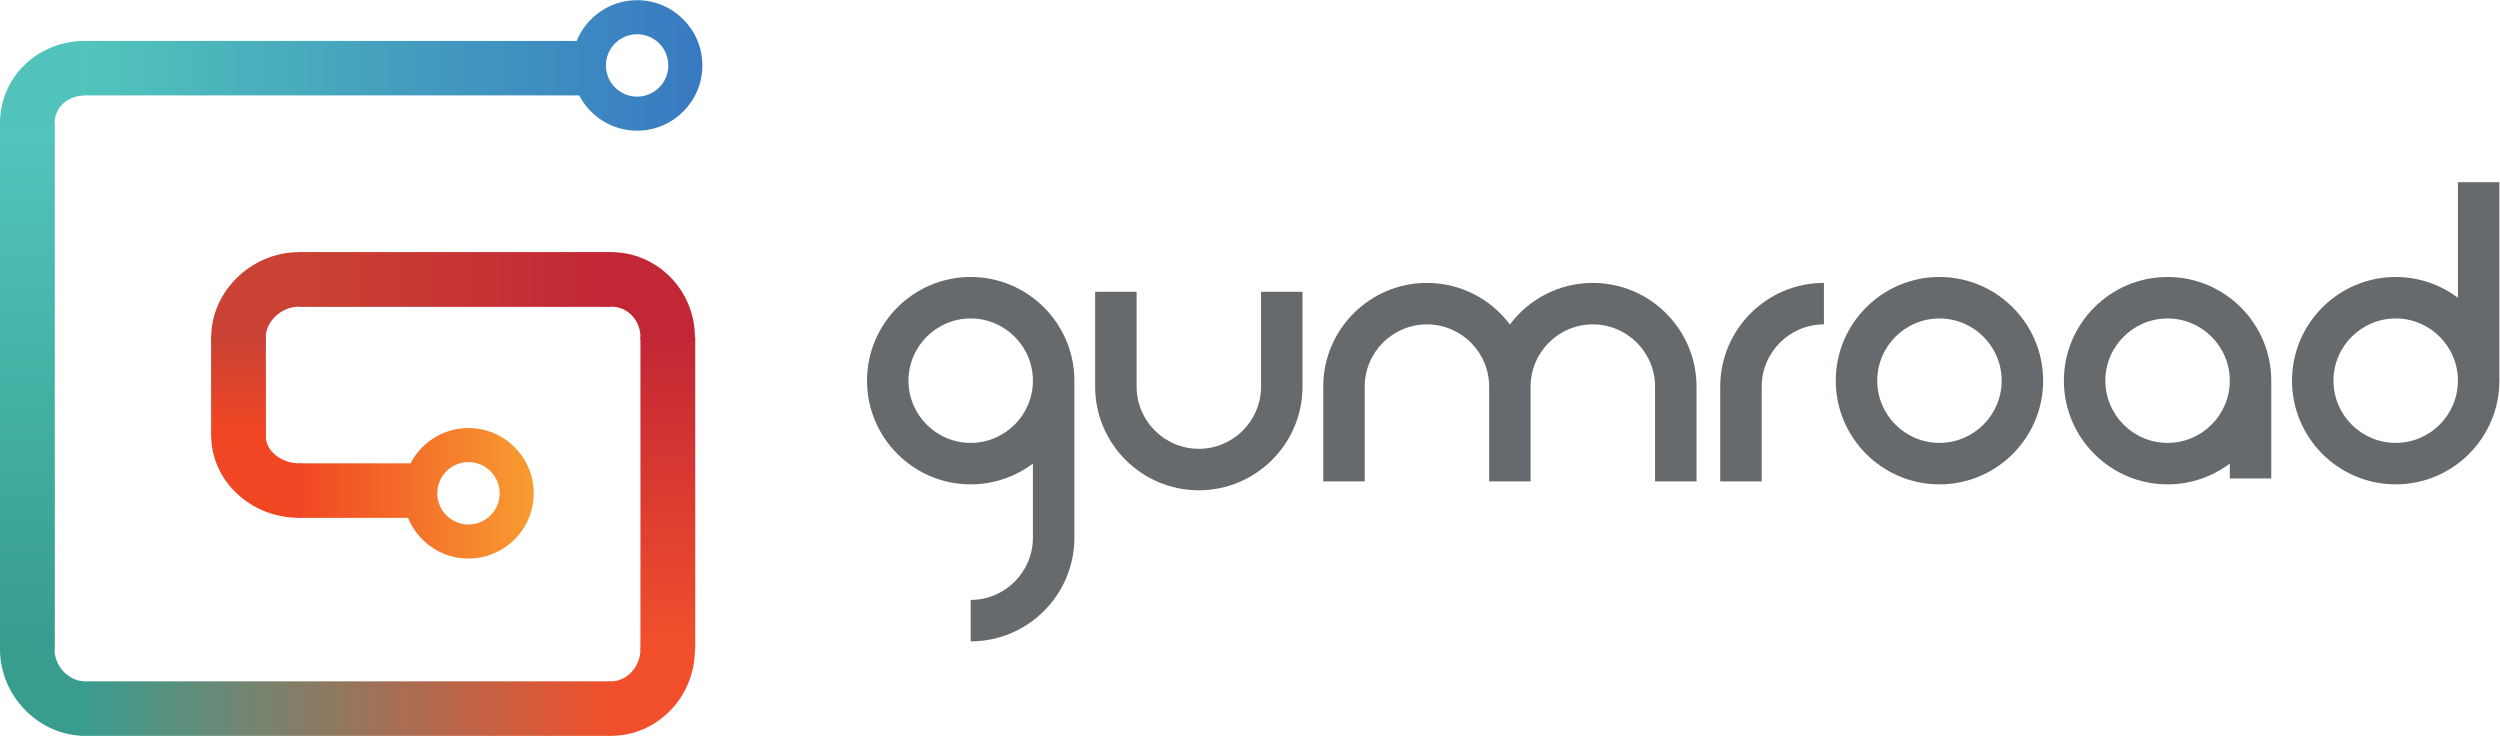 <?xml version="1.0" encoding="UTF-8" standalone="no"?>
<svg
   xmlns="http://www.w3.org/2000/svg"
   version="1.1"
   id="svg2"
   xml:space="preserve"
   width="1027.68"
   height="302.493"
   viewBox="0 0 1027.68 302.493"
   ><defs
     id="defs6"><clipPath
       clipPathUnits="userSpaceOnUse"
       id="clipPath20"><path
         d="m 1444.63,844.262 c 53.09,0 96.22,-43.082 96.22,-96.211 0,-53.11 -43.13,-96.211 -96.22,-96.211 -53.15,0 -96.2,43.101 -96.2,96.211 0,53.129 43.05,96.211 96.2,96.211 z m 520.09,1319.388 c 53.19,0 96.24,-43.07 96.24,-96.19 0,-53.15 -43.05,-96.21 -96.24,-96.21 -53.06,0 -96.19,43.06 -96.19,96.21 0,53.12 43.13,96.19 96.19,96.19 z M 262.676,1975.02 H 1786.15 c 33.55,-64.57 100.93,-108.83 178.57,-108.83 111,0 201.28,90.28 201.28,201.27 0,110.96 -90.28,201.24 -201.28,201.24 -84.2,0 -156.39,-52.04 -186.34,-125.6 H 262.676 C 115.371,2143.1 0,2031.38 0,1888.79 V 267.039 C 0,122.301 120.301,0 262.676,0 H 1884.37 c 142.67,0 258.74,119.801 258.74,267.039 v 962.031 c 0,144.86 -116.07,262.69 -258.74,262.69 H 922.344 c -146.895,0 -271.008,-120.29 -271.008,-262.69 V 926.719 c 0,-140.278 121.574,-254.379 271.008,-254.379 h 335.926 c 30,-73.539 102.19,-125.551 186.36,-125.551 111,0 201.28,90.289 201.28,201.262 0,110.988 -90.28,201.269 -201.28,201.269 -77.67,0 -145.07,-44.3 -178.61,-108.898 H 922.344 c -49.492,0 -102.922,33 -102.922,86.297 v 302.351 c 0,49.53 49.062,94.61 102.922,94.61 h 962.026 c 50.82,0 90.66,-41.55 90.66,-94.61 V 267.039 c 0,-53.641 -41.52,-98.957 -90.66,-98.957 H 262.676 c -50.391,0 -94.59,46.25 -94.59,98.957 V 1888.79 c 0,49.16 40.664,86.23 94.59,86.23 z"
         id="path18" /></clipPath><clipPath
       clipPathUnits="userSpaceOnUse"
       id="clipPath40"><path
         d="M 0,267 H 169 V 1887 H 0 Z"
         id="path38" /></clipPath><linearGradient
       x1="0"
       y1="0"
       x2="1"
       y2="0"
       gradientUnits="userSpaceOnUse"
       gradientTransform="matrix(0,1549.99,1549.99,0,91.982,289.32)"
       spreadMethod="pad"
       id="linearGradient46"><stop
         style="stop-opacity:1;stop-color:#389d8f"
         offset="0"
         id="stop42" /><stop
         style="stop-opacity:1;stop-color:#51c4bb"
         offset="1"
         id="stop44" /></linearGradient><clipPath
       clipPathUnits="userSpaceOnUse"
       id="clipPath56"><path
         d="m 1444.63,844.262 c 53.09,0 96.22,-43.082 96.22,-96.211 0,-53.11 -43.13,-96.211 -96.22,-96.211 -53.15,0 -96.2,43.101 -96.2,96.211 0,53.129 43.05,96.211 96.2,96.211 z m 520.09,1319.388 c 53.19,0 96.24,-43.07 96.24,-96.19 0,-53.15 -43.05,-96.21 -96.24,-96.21 -53.06,0 -96.19,43.06 -96.19,96.21 0,53.12 43.13,96.19 96.19,96.19 z M 262.676,1975.02 H 1786.15 c 33.55,-64.57 100.93,-108.83 178.57,-108.83 111,0 201.28,90.28 201.28,201.27 0,110.96 -90.28,201.24 -201.28,201.24 -84.2,0 -156.39,-52.04 -186.34,-125.6 H 262.676 C 115.371,2143.1 0,2031.38 0,1888.79 V 267.039 C 0,122.301 120.301,0 262.676,0 H 1884.37 c 142.67,0 258.74,119.801 258.74,267.039 v 962.031 c 0,144.86 -116.07,262.69 -258.74,262.69 H 922.344 c -146.895,0 -271.008,-120.29 -271.008,-262.69 V 926.719 c 0,-140.278 121.574,-254.379 271.008,-254.379 h 335.926 c 30,-73.539 102.19,-125.551 186.36,-125.551 111,0 201.28,90.289 201.28,201.262 0,110.988 -90.28,201.269 -201.28,201.269 -77.67,0 -145.07,-44.3 -178.61,-108.898 H 922.344 c -49.492,0 -102.922,33 -102.922,86.297 v 302.351 c 0,49.53 49.062,94.61 102.922,94.61 h 962.026 c 50.82,0 90.66,-41.55 90.66,-94.61 V 267.039 c 0,-53.641 -41.52,-98.957 -90.66,-98.957 H 262.676 c -50.391,0 -94.59,46.25 -94.59,98.957 V 1888.79 c 0,49.16 40.664,86.23 94.59,86.23 z"
         id="path54" /></clipPath><clipPath
       clipPathUnits="userSpaceOnUse"
       id="clipPath62"><path
         d="M 1884.37,-69.141 H 249.559 V 267.039 H 1884.37 Z"
         id="path60" /></clipPath><linearGradient
       x1="0"
       y1="0"
       x2="1"
       y2="0"
       gradientUnits="userSpaceOnUse"
       gradientTransform="matrix(1634.81,0,0,-1634.81,249.56,98.95)"
       spreadMethod="pad"
       id="linearGradient68"><stop
         style="stop-opacity:1;stop-color:#389d8f"
         offset="0"
         id="stop64" /><stop
         style="stop-opacity:1;stop-color:#f14f2c"
         offset="1"
         id="stop66" /></linearGradient><clipPath
       clipPathUnits="userSpaceOnUse"
       id="clipPath78"><path
         d="m 1975,267 h 169 v 963 h -169 z"
         id="path76" /></clipPath><linearGradient
       x1="0"
       y1="0"
       x2="1"
       y2="0"
       gradientUnits="userSpaceOnUse"
       gradientTransform="matrix(0,-948.702,-948.702,0,2041.96,1225.24)"
       spreadMethod="pad"
       id="linearGradient84"><stop
         style="stop-opacity:1;stop-color:#c22735"
         offset="0"
         id="stop80" /><stop
         style="stop-opacity:1;stop-color:#f14f2c"
         offset="1"
         id="stop82" /></linearGradient><clipPath
       clipPathUnits="userSpaceOnUse"
       id="clipPath94"><path
         d="m 922,1323 h 963 v 169 H 922 Z"
         id="path92" /></clipPath><linearGradient
       x1="0"
       y1="0"
       x2="1"
       y2="0"
       gradientUnits="userSpaceOnUse"
       gradientTransform="matrix(-930.136,0,0,930.136,1870.19,1397.16)"
       spreadMethod="pad"
       id="linearGradient100"><stop
         style="stop-opacity:1;stop-color:#c22735"
         offset="0"
         id="stop96" /><stop
         style="stop-opacity:1;stop-color:#ca4233"
         offset="1"
         id="stop98" /></linearGradient><clipPath
       clipPathUnits="userSpaceOnUse"
       id="clipPath110"><path
         d="m 651,926 h 169 v 304 H 651 Z"
         id="path108" /></clipPath><linearGradient
       x1="0"
       y1="0"
       x2="1"
       y2="0"
       gradientUnits="userSpaceOnUse"
       gradientTransform="matrix(0,-285.245,-285.245,0,764.76,1222.19)"
       spreadMethod="pad"
       id="linearGradient116"><stop
         style="stop-opacity:1;stop-color:#ca4233"
         offset="0"
         id="stop112" /><stop
         style="stop-opacity:1;stop-color:#f14624"
         offset="1"
         id="stop114" /></linearGradient><clipPath
       clipPathUnits="userSpaceOnUse"
       id="clipPath126"><path
         d="m 1444.63,844.262 c 53.09,0 96.22,-43.082 96.22,-96.211 0,-53.11 -43.13,-96.211 -96.22,-96.211 -53.15,0 -96.2,43.101 -96.2,96.211 0,53.129 43.05,96.211 96.2,96.211 z m 520.09,1319.388 c 53.19,0 96.24,-43.07 96.24,-96.19 0,-53.15 -43.05,-96.21 -96.24,-96.21 -53.06,0 -96.19,43.06 -96.19,96.21 0,53.12 43.13,96.19 96.19,96.19 z M 262.676,1975.02 H 1786.15 c 33.55,-64.57 100.93,-108.83 178.57,-108.83 111,0 201.28,90.28 201.28,201.27 0,110.96 -90.28,201.24 -201.28,201.24 -84.2,0 -156.39,-52.04 -186.34,-125.6 H 262.676 C 115.371,2143.1 0,2031.38 0,1888.79 V 267.039 C 0,122.301 120.301,0 262.676,0 H 1884.37 c 142.67,0 258.74,119.801 258.74,267.039 v 962.031 c 0,144.86 -116.07,262.69 -258.74,262.69 H 922.344 c -146.895,0 -271.008,-120.29 -271.008,-262.69 V 926.719 c 0,-140.278 121.574,-254.379 271.008,-254.379 h 335.926 c 30,-73.539 102.19,-125.551 186.36,-125.551 111,0 201.28,90.289 201.28,201.262 0,110.988 -90.28,201.269 -201.28,201.269 -77.67,0 -145.07,-44.3 -178.61,-108.898 H 922.344 c -49.492,0 -102.922,33 -102.922,86.297 v 302.351 c 0,49.53 49.062,94.61 102.922,94.61 h 962.026 c 50.82,0 90.66,-41.55 90.66,-94.61 V 267.039 c 0,-53.641 -41.52,-98.957 -90.66,-98.957 H 262.676 c -50.391,0 -94.59,46.25 -94.59,98.957 V 1888.79 c 0,49.16 40.664,86.23 94.59,86.23 z"
         id="path124" /></clipPath><clipPath
       clipPathUnits="userSpaceOnUse"
       id="clipPath132"><path
         d="m 1724.37,2291.82 v -69.49 H 249.559 V 1886.15 H 1724.37 v -69.49 h 475.17 v 475.16 z"
         id="path130" /></clipPath><linearGradient
       x1="0"
       y1="0"
       x2="1"
       y2="0"
       gradientUnits="userSpaceOnUse"
       gradientTransform="matrix(-1917.26,0,0,1917.26,2199.54,2054.24)"
       spreadMethod="pad"
       id="linearGradient138"><stop
         style="stop-opacity:1;stop-color:#3778c2"
         offset="0"
         id="stop134" /><stop
         style="stop-opacity:1;stop-color:#51c4bb"
         offset="1"
         id="stop136" /></linearGradient><clipPath
       clipPathUnits="userSpaceOnUse"
       id="clipPath148"><path
         d="m 1444.63,844.262 c 53.09,0 96.22,-43.082 96.22,-96.211 0,-53.11 -43.13,-96.211 -96.22,-96.211 -53.15,0 -96.2,43.101 -96.2,96.211 0,53.129 43.05,96.211 96.2,96.211 z m 520.09,1319.388 c 53.19,0 96.24,-43.07 96.24,-96.19 0,-53.15 -43.05,-96.21 -96.24,-96.21 -53.06,0 -96.19,43.06 -96.19,96.21 0,53.12 43.13,96.19 96.19,96.19 z M 262.676,1975.02 H 1786.15 c 33.55,-64.57 100.93,-108.83 178.57,-108.83 111,0 201.28,90.28 201.28,201.27 0,110.96 -90.28,201.24 -201.28,201.24 -84.2,0 -156.39,-52.04 -186.34,-125.6 H 262.676 C 115.371,2143.1 0,2031.38 0,1888.79 V 267.039 C 0,122.301 120.301,0 262.676,0 H 1884.37 c 142.67,0 258.74,119.801 258.74,267.039 v 962.031 c 0,144.86 -116.07,262.69 -258.74,262.69 H 922.344 c -146.895,0 -271.008,-120.29 -271.008,-262.69 V 926.719 c 0,-140.278 121.574,-254.379 271.008,-254.379 h 335.926 c 30,-73.539 102.19,-125.551 186.36,-125.551 111,0 201.28,90.289 201.28,201.262 0,110.988 -90.28,201.269 -201.28,201.269 -77.67,0 -145.07,-44.3 -178.61,-108.898 H 922.344 c -49.492,0 -102.922,33 -102.922,86.297 v 302.351 c 0,49.53 49.062,94.61 102.922,94.61 h 962.026 c 50.82,0 90.66,-41.55 90.66,-94.61 V 267.039 c 0,-53.641 -41.52,-98.957 -90.66,-98.957 H 262.676 c -50.391,0 -94.59,46.25 -94.59,98.957 V 1888.79 c 0,49.16 40.664,86.23 94.59,86.23 z"
         id="path146" /></clipPath><clipPath
       clipPathUnits="userSpaceOnUse"
       id="clipPath154"><path
         d="M 1210.82,984.43 V 926.719 H 922.344 v -336.16 h 288.476 v -78.887 h 472.73 V 984.43 Z"
         id="path152" /></clipPath><linearGradient
       x1="0"
       y1="0"
       x2="1"
       y2="0"
       gradientUnits="userSpaceOnUse"
       gradientTransform="matrix(761.211,0,0,-761.211,922.343,748.06)"
       spreadMethod="pad"
       id="linearGradient160"><stop
         style="stop-opacity:1;stop-color:#f14624"
         offset="0"
         id="stop156" /><stop
         style="stop-opacity:1;stop-color:#f8a131"
         offset="1"
         id="stop158" /></linearGradient></defs><g
     id="g10"
     transform="matrix(1.333,0,0,-1.333,0,302.493)"><g
       id="g12"
       transform="scale(0.1)"><g
         id="g14"><g
           id="g16"
           clip-path="url(#clipPath20)"><path
             d="M -65.598,2222.33 H 255.867 v -342.9 H -65.598 v 342.9"
             style="fill:#51c3bb;fill-opacity:1;fill-rule:nonzero;stroke:none"
             id="path22" /><path
             d="M -65.598,273.762 H 255.867 V -69.141 H -65.598 V 273.762"
             style="fill:#389d8f;fill-opacity:1;fill-rule:nonzero;stroke:none"
             id="path24" /><path
             d="m 1878.08,273.762 h 321.46 V -69.141 H 1878.08 V 273.762"
             style="fill:#f14f2c;fill-opacity:1;fill-rule:nonzero;stroke:none"
             id="path26" /><path
             d="m 1878.08,1565.25 h 321.46 v -342.9 h -321.46 v 342.9"
             style="fill:#c22735;fill-opacity:1;fill-rule:nonzero;stroke:none"
             id="path28" /><path
             d="m 607.176,1565.25 h 321.476 v -342.9 H 607.176 v 342.9"
             style="fill:#ca4233;fill-opacity:1;fill-rule:nonzero;stroke:none"
             id="path30" /><path
             d="M 607.176,933.449 H 928.652 V 590.559 H 607.176 v 342.89"
             style="fill:#f14624;fill-opacity:1;fill-rule:nonzero;stroke:none"
             id="path32" /></g></g><g
         id="g34"><g
           id="g36"
           clip-path="url(#clipPath40)"><path
             d="M 0,267 H 169 V 1887 H 0 Z"
             style="fill:url(#linearGradient46);fill-opacity:1;fill-rule:nonzero;stroke:none"
             id="path48" /></g></g><g
         id="g50"><g
           id="g52"
           clip-path="url(#clipPath56)"><g
             id="g58"
             clip-path="url(#clipPath62)"><path
               d="m 249,0 v 170 h 3 v -1 H 1885 V 0"
               style="fill:url(#linearGradient68);fill-opacity:1;fill-rule:nonzero;stroke:none"
               id="path70" /></g></g></g><g
         id="g72"><g
           id="g74"
           clip-path="url(#clipPath78)"><path
             d="m 1975,267 h 169 v 963 h -169 z"
             style="fill:url(#linearGradient84);fill-opacity:1;fill-rule:nonzero;stroke:none"
             id="path86" /></g></g><g
         id="g88"><g
           id="g90"
           clip-path="url(#clipPath94)"><path
             d="m 922,1323 h 963 v 169 H 922 Z"
             style="fill:url(#linearGradient100);fill-opacity:1;fill-rule:nonzero;stroke:none"
             id="path102" /></g></g><g
         id="g104"><g
           id="g106"
           clip-path="url(#clipPath110)"><path
             d="m 651,926 h 169 v 304 H 651 Z"
             style="fill:url(#linearGradient116);fill-opacity:1;fill-rule:nonzero;stroke:none"
             id="path118" /></g></g><g
         id="g120"><g
           id="g122"
           clip-path="url(#clipPath126)"><g
             id="g128"
             clip-path="url(#clipPath132)"><path
               d="m 1948,1866 v 1 h -10 v 1 h -6 v 1 h -5 v 1 h -4 v 1 h -5 v 1 h -5 v 1 h -4 v 1 h -3 v 1 h -3 v 1 h -3 v 1 h -2 v 1 h -3 v 1 h -3 v 1 h -2 v 1 h -3 v 1 h -3 v 1 h -2 v 1 h -2 v 1 h -2 v 1 h -2 v 1 h -2 v 1 h -2 v 1 h -2 v 1 h -1 v 1 h -2 v 1 h -2 v 1 h -2 v 1 h -2 v 1 h -2 v 1 h -1 v 1 h -2 v 1 h -1 v 1 h -2 v 1 h -1 v 1 h -1 v 1 h -2 v 1 h -1 v 1 h -2 v 1 h -1 v 1 h -1 v 1 h -2 v 1 h -1 v 1 h -2 v 1 h -1 v 1 h -1 v 1 h -1 v 1 h -1 v 1 h -2 v 1 h -1 v 1 h -1 v 1 h -1 v 1 h -1 v 1 h -1 v 1 h -1 v 1 h -1 v 1 h -1 v 1 h -1 v 1 h -1 v 1 h -1 v 1 h -1 v 1 h -1 v 1 h -1 v 1 h -1 v 1 h -1 v 1 h -1 v 1 h -1 v 1 h -1 v 1 h -1 v 2 h -1 v 1 h -1 v 1 h -1 v 1 h -1 v 2 h -1 v 1 h -1 v 1 h -1 v 1 h -1 v 1 h -1 v 2 h -1 v 1 h -1 v 1 h -1 v 1 h -1 v 2 h -1 v 1 h -1 v 2 h -1 v 1 h -1 v 2 h -1 v 2 h -1 v 1 h -1 v 2 h -1 v 1 h -1 v 2 h -1 v 1 h -1 v 2 h -1 v 2 h -1 v 2 h -1 v 2 H 258 v -1 h -9 v 169 h 5 v 1 h 1524 v 1 h 1 v 3 h 1 v 2 h 1 v 2 h 1 v 2 h 1 v 2 h 1 v 2 h 1 v 2 h 1 v 2 h 1 v 2 h 1 v 1 h 1 v 2 h 1 v 2 h 1 v 2 h 1 v 1 h 1 v 2 h 1 v 2 h 1 v 1 h 1 v 2 h 1 v 1 h 1 v 2 h 1 v 1 h 1 v 2 h 1 v 1 h 1 v 1 h 1 v 2 h 1 v 1 h 1 v 1 h 1 v 2 h 1 v 1 h 1 v 1 h 1 v 1 h 1 v 1 h 1 v 2 h 1 v 1 h 1 v 1 h 1 v 1 h 1 v 1 h 1 v 1 h 1 v 1 h 1 v 1 h 1 v 1 h 1 v 1 h 1 v 1 h 1 v 1 h 1 v 1 h 1 v 1 h 1 v 1 h 1 v 1 h 1 v 1 h 1 v 1 h 1 v 1 h 1 v 1 h 1 v 1 h 1 v 1 h 1 v 1 h 2 v 1 h 1 v 1 h 1 v 1 h 1 v 1 h 1 v 1 h 2 v 1 h 1 v 1 h 1 v 1 h 2 v 1 h 1 v 1 h 1 v 1 h 2 v 1 h 1 v 1 h 2 v 1 h 1 v 1 h 2 v 1 h 1 v 1 h 2 v 1 h 1 v 1 h 2 v 1 h 2 v 1 h 1 v 1 h 2 v 1 h 2 v 1 h 2 v 1 h 2 v 1 h 2 v 1 h 1 v 1 h 3 v 1 h 2 v 1 h 2 v 1 h 2 v 1 h 3 v 1 h 2 v 1 h 2 v 1 h 3 v 1 h 3 v 1 h 3 v 1 h 3 v 1 h 3 v 1 h 4 v 1 h 3 v 1 h 4 v 1 h 4 v 1 h 6 v 1 h 5 v 1 h 7 v 1 h 9 v 1 h 33 v -1 h 9 v -1 h 7 v -1 h 6 v -1 h 5 v -1 h 4 v -1 h 4 v -1 h 4 v -1 h 4 v -1 h 3 v -1 h 2 v -1 h 3 v -1 h 3 v -1 h 3 v -1 h 2 v -1 h 3 v -1 h 2 v -1 h 2 v -1 h 2 v -1 h 2 v -1 h 3 v -1 h 2 v -1 h 2 v -1 h 2 v -1 h 2 v -1 h 1 v -1 h 2 v -1 h 2 v -1 h 1 v -1 h 2 v -1 h 2 v -1 h 1 v -1 h 2 v -1 h 1 v -1 h 2 v -1 h 1 v -1 h 2 v -1 h 1 v -1 h 1 v -1 h 2 v -1 h 1 v -1 h 1 v -1 h 2 v -1 h 1 v -1 h 1 v -1 h 2 v -1 h 1 v -1 h 1 v -1 h 1 v -1 h 1 v -1 h 1 v -1 h 1 v -1 h 2 v -1 h 1 v -1 h 1 v -1 h 1 v -1 h 1 v -1 h 1 v -1 h 1 v -1 h 1 v -1 h 1 v -1 h 1 v -1 h 1 v -1 h 1 v -1 h 1 v -1 h 1 v -2 h 1 v -1 h 1 v -1 h 1 v -1 h 1 v -1 h 1 v -1 h 1 v -1 h 1 v -1 h 1 v -2 h 1 v -1 h 1 v -1 h 1 v -2 h 1 v -1 h 1 v -1 h 1 v -2 h 1 v -1 h 1 v -2 h 1 v -1 h 1 v -1 h 1 v -2 h 1 v -2 h 1 v -1 h 1 v -2 h 1 v -2 h 1 v -1 h 1 v -2 h 1 v -1 h 1 v -2 h 1 v -2 h 1 v -2 h 1 v -2 h 1 v -2 h 1 v -2 h 1 v -2 h 1 v -2 h 1 v -2 h 1 v -2 h 1 v -3 h 1 v -3 h 1 v -3 h 1 v -2 h 1 v -3 h 1 v -3 h 1 v -3 h 1 v -3 h 1 v -4 h 1 v -4 h 1 v -4 h 1 v -4 h 1 v -7 h 1 v -6 h 1 v -7 h 1 v -41 h -1 v -7 h -1 v -6 h -1 v -7 h -1 v -4 h -1 v -4 h -1 v -4 h -1 v -4 h -1 v -4 h -1 v -2 h -1 v -3 h -1 v -3 h -1 v -3 h -1 v -2 h -1 v -3 h -1 v -3 h -1 v -2 h -1 v -2 h -1 v -2 h -1 v -2 h -1 v -2 h -1 v -2 h -1 v -2 h -1 v -2 h -1 v -2 h -1 v -2 h -1 v -1 h -1 v -2 h -1 v -2 h -1 v -1 h -1 v -2 h -1 v -2 h -1 v -1 h -1 v -2 h -1 v -1 h -1 v -2 h -1 v -1 h -1 v -1 h -1 v -2 h -1 v -1 h -1 v -1 h -1 v -2 h -1 v -1 h -1 v -1 h -1 v -2 h -1 v -1 h -1 v -1 h -1 v -1 h -1 v -1 h -1 v -1 h -1 v -1 h -1 v -2 h -1 v -1 h -1 v -1 h -1 v -1 h -1 v -1 h -1 v -1 h -1 v -1 h -1 v -1 h -1 v -1 h -1 v -1 h -1 v -1 h -1 v -1 h -1 v -1 h -1 v -1 h -1 v -1 h -1 v -1 h -2 v -1 h -1 v -1 h -1 v -1 h -1 v -1 h -1 v -1 h -1 v -1 h -1 v -1 h -2 v -1 h -1 v -1 h -1 v -1 h -2 v -1 h -1 v -1 h -1 v -1 h -2 v -1 h -1 v -1 h -1 v -1 h -2 v -1 h -1 v -1 h -2 v -1 h -2 v -1 h -1 v -1 h -2 v -1 h -2 v -1 h -1 v -1 h -2 v -1 h -1 v -1 h -2 v -1 h -2 v -1 h -2 v -1 h -2 v -1 h -2 v -1 h -2 v -1 h -2 v -1 h -2 v -1 h -2 v -1 h -3 v -1 h -2 v -1 h -3 v -1 h -3 v -1 h -2 v -1 h -3 v -1 h -3 v -1 h -3 v -1 h -4 v -1 h -4 v -1 h -4 v -1 h -3 v -1 h -5 v -1 h -7 v -1 h -6 v -1 h -9 v -1 z m 6,107 v -1 h 22 v 1 h 6 v 1 h 5 v 1 h 4 v 1 h 3 v 1 h 3 v 1 h 2 v 1 h 3 v 1 h 2 v 1 h 2 v 1 h 2 v 1 h 2 v 1 h 2 v 1 h 2 v 1 h 1 v 1 h 2 v 1 h 1 v 1 h 2 v 1 h 1 v 1 h 1 v 1 h 2 v 1 h 1 v 1 h 1 v 1 h 1 v 1 h 2 v 1 h 1 v 1 h 1 v 1 h 1 v 1 h 1 v 1 h 1 v 1 h 1 v 1 h 1 v 2 h 1 v 1 h 1 v 1 h 1 v 1 h 1 v 1 h 1 v 2 h 1 v 1 h 1 v 1 h 1 v 2 h 1 v 2 h 1 v 1 h 1 v 2 h 1 v 2 h 1 v 1 h 1 v 3 h 1 v 2 h 1 v 2 h 1 v 2 h 1 v 3 h 1 v 3 h 1 v 3 h 1 v 4 h 1 v 4 h 1 v 6 h 1 v 25 h -1 v 6 h -1 v 4 h -1 v 4 h -1 v 3 h -1 v 3 h -1 v 3 h -1 v 2 h -1 v 2 h -1 v 2 h -1 v 2 h -1 v 2 h -1 v 2 h -1 v 2 h -1 v 1 h -1 v 2 h -1 v 1 h -1 v 2 h -1 v 1 h -1 v 1 h -1 v 2 h -1 v 1 h -1 v 1 h -1 v 1 h -1 v 1 h -1 v 2 h -1 v 1 h -1 v 1 h -1 v 1 h -1 v 1 h -1 v 1 h -2 v 1 h -1 v 1 h -1 v 1 h -1 v 1 h -1 v 1 h -2 v 1 h -1 v 1 h -1 v 1 h -2 v 1 h -1 v 1 h -2 v 1 h -2 v 1 h -1 v 1 h -2 v 1 h -2 v 1 h -2 v 1 h -2 v 1 h -2 v 1 h -3 v 1 h -3 v 1 h -2 v 1 h -4 v 1 h -4 v 1 h -4 v 1 h -7 v 1 h -21 v -1 h -6 v -1 h -5 v -1 h -4 v -1 h -3 v -1 h -3 v -1 h -3 v -1 h -2 v -1 h -2 v -1 h -3 v -1 h -2 v -1 h -2 v -1 h -1 v -1 h -2 v -1 h -2 v -1 h -1 v -1 h -2 v -1 h -1 v -1 h -2 v -1 h -1 v -1 h -1 v -1 h -2 v -1 h -1 v -1 h -1 v -1 h -1 v -1 h -1 v -1 h -1 v -1 h -1 v -1 h -1 v -1 h -1 v -1 h -1 v -1 h -1 v -1 h -1 v -1 h -1 v -1 h -1 v -2 h -1 v -1 h -1 v -1 h -1 v -2 h -1 v -1 h -1 v -1 h -1 v -2 h -1 v -2 h -1 v -1 h -1 v -2 h -1 v -2 h -1 v -2 h -1 v -2 h -1 v -2 h -1 v -2 h -1 v -3 h -1 v -2 h -1 v -3 h -1 v -4 h -1 v -4 h -1 v -5 h -1 v -7 h -1 v -18 h 1 v -6 h 1 v -5 h 1 v -4 h 1 v -4 h 1 v -3 h 1 v -3 h 1 v -2 h 1 v -2 h 1 v -2 h 1 v -3 h 1 v -2 h 1 v -1 h 1 v -2 h 1 v -2 h 1 v -1 h 1 v -2 h 1 v -1 h 1 v -2 h 1 v -1 h 1 v -1 h 1 v -2 h 1 v -1 h 1 v -1 h 1 v -1 h 1 v -1 h 1 v -1 h 1 v -1 h 1 v -1 h 1 v -1 h 1 v -1 h 1 v -1 h 1 v -1 h 1 v -1 h 1 v -1 h 1 v -1 h 2 v -1 h 1 v -1 h 1 v -1 h 2 v -1 h 1 v -1 h 2 v -1 h 1 v -1 h 2 v -1 h 2 v -1 h 1 v -1 h 2 v -1 h 2 v -1 h 2 v -1 h 2 v -1 h 3 v -1 h 3 v -1 h 2 v -1 h 4 v -1 h 4 v -1 h 4 v -1"
               style="fill:url(#linearGradient138);fill-opacity:1;fill-rule:nonzero;stroke:none"
               id="path140" /></g></g></g><g
         id="g142"><g
           id="g144"
           clip-path="url(#clipPath148)"><g
             id="g150"
             clip-path="url(#clipPath154)"><path
               d="m 1436,546 v 1 h -13 v 1 h -8 v 1 h -6 v 1 h -5 v 1 h -5 v 1 h -4 v 1 h -4 v 1 h -3 v 1 h -4 v 1 h -3 v 1 h -3 v 1 h -2 v 1 h -3 v 1 h -3 v 1 h -2 v 1 h -3 v 1 h -2 v 1 h -2 v 1 h -2 v 1 h -3 v 1 h -2 v 1 h -1 v 1 h -2 v 1 h -2 v 1 h -2 v 1 h -2 v 1 h -2 v 1 h -1 v 1 h -2 v 1 h -1 v 1 h -2 v 1 h -2 v 1 h -1 v 1 h -2 v 1 h -1 v 1 h -2 v 1 h -1 v 1 h -1 v 1 h -2 v 1 h -1 v 1 h -1 v 1 h -2 v 1 h -1 v 1 h -1 v 1 h -2 v 1 h -1 v 1 h -1 v 1 h -1 v 1 h -1 v 1 h -1 v 1 h -2 v 1 h -1 v 1 h -1 v 1 h -1 v 1 h -1 v 1 h -1 v 1 h -1 v 1 h -1 v 1 h -1 v 1 h -1 v 1 h -1 v 1 h -1 v 1 h -1 v 1 h -1 v 1 h -1 v 1 h -1 v 1 h -1 v 2 h -1 v 1 h -1 v 1 h -1 v 1 h -1 v 1 h -1 v 1 h -1 v 1 h -1 v 2 h -1 v 1 h -1 v 1 h -1 v 2 h -1 v 1 h -1 v 1 h -1 v 2 h -1 v 1 h -1 v 2 h -1 v 1 h -1 v 2 h -1 v 1 h -1 v 2 h -1 v 1 h -1 v 2 h -1 v 1 h -1 v 2 h -1 v 2 h -1 v 2 h -1 v 2 h -1 v 1 h -1 v 2 h -1 v 2 h -1 v 2 h -1 v 2 h -1 v 2 h -1 v 3 h -1 v 2 h -1 v 2 h -1 v 2 H 922 v 169 h 344 v 2 h 1 v 2 h 1 v 2 h 1 v 1 h 1 v 2 h 1 v 1 h 1 v 2 h 1 v 2 h 1 v 1 h 1 v 2 h 1 v 1 h 1 v 2 h 1 v 1 h 1 v 2 h 1 v 1 h 1 v 1 h 1 v 2 h 1 v 1 h 1 v 1 h 1 v 1 h 1 v 2 h 1 v 1 h 1 v 1 h 1 v 1 h 1 v 2 h 1 v 1 h 1 v 1 h 1 v 1 h 1 v 2 h 1 v 1 h 1 v 1 h 1 v 1 h 1 v 1 h 1 v 1 h 1 v 1 h 1 v 1 h 1 v 1 h 1 v 1 h 1 v 1 h 1 v 1 h 1 v 1 h 2 v 1 h 1 v 1 h 1 v 1 h 1 v 1 h 1 v 1 h 1 v 1 h 1 v 1 h 1 v 1 h 1 v 1 h 1 v 1 h 2 v 1 h 1 v 1 h 1 v 1 h 2 v 1 h 1 v 1 h 2 v 1 h 1 v 1 h 1 v 1 h 2 v 1 h 1 v 1 h 2 v 1 h 1 v 1 h 1 v 1 h 2 v 1 h 1 v 1 h 2 v 1 h 2 v 1 h 2 v 1 h 2 v 1 h 1 v 1 h 2 v 1 h 2 v 1 h 2 v 1 h 2 v 1 h 2 v 1 h 2 v 1 h 2 v 1 h 2 v 1 h 2 v 1 h 3 v 1 h 3 v 1 h 3 v 1 h 2 v 1 h 3 v 1 h 3 v 1 h 2 v 1 h 3 v 1 h 4 v 1 h 5 v 1 h 4 v 1 h 5 v 1 h 5 v 1 h 4 v 1 h 9 v 1 h 11 v 1 h 21 v -1 h 12 v -1 h 7 v -1 h 7 v -1 h 6 v -1 h 3 v -1 h 4 v -1 h 4 v -1 h 4 v -1 h 4 v -1 h 2 v -1 h 3 v -1 h 3 v -1 h 3 v -1 h 2 v -1 h 3 v -1 h 2 v -1 h 2 v -1 h 3 v -1 h 2 v -1 h 2 v -1 h 2 v -1 h 2 v -1 h 2 v -1 h 2 v -1 h 2 v -1 h 1 v -1 h 2 v -1 h 2 v -1 h 1 v -1 h 2 v -1 h 1 v -1 h 2 v -1 h 2 v -1 h 1 v -1 h 2 v -1 h 1 v -1 h 1 v -1 h 2 v -1 h 1 v -1 h 1 v -1 h 2 v -1 h 1 v -1 h 1 v -1 h 2 v -1 h 1 v -1 h 1 v -1 h 2 v -1 h 1 v -1 h 1 v -1 h 1 v -1 h 1 v -1 h 1 v -1 h 1 v -1 h 1 v -1 h 1 v -1 h 1 v -1 h 2 v -1 h 1 v -1 h 1 v -1 h 1 v -2 h 1 v -1 h 1 v -1 h 1 v -1 h 1 v -1 h 1 v -1 h 1 v -1 h 1 v -1 h 1 v -1 h 1 v -1 h 1 v -2 h 1 v -1 h 1 v -1 h 1 v -1 h 1 v -2 h 1 v -1 h 1 v -1 h 1 v -2 h 1 v -1 h 1 v -1 h 1 v -2 h 1 v -1 h 1 v -1 h 1 v -2 h 1 v -1 h 1 v -2 h 1 v -2 h 1 v -1 h 1 v -2 h 1 v -2 h 1 v -1 h 1 v -2 h 1 v -2 h 1 v -1 h 1 v -3 h 1 v -2 h 1 v -2 h 1 v -2 h 1 v -2 h 1 v -2 h 1 v -2 h 1 v -2 h 1 v -3 h 1 v -2 h 1 v -3 h 1 v -3 h 1 v -3 h 1 v -2 h 1 v -3 h 1 v -4 h 1 v -4 h 1 v -4 h 1 v -4 h 1 v -4 h 1 v -7 h 1 v -6 h 1 v -8 h 1 v -38 h -1 v -8 h -1 v -6 h -1 v -7 h -1 v -4 h -1 v -4 h -1 v -4 h -1 v -4 h -1 v -4 h -1 v -3 h -1 v -2 h -1 v -3 h -1 v -3 h -1 v -2 h -1 v -3 h -1 v -3 h -1 v -2 h -1 v -2 h -1 v -2 h -1 v -2 h -1 v -2 h -1 v -2 h -1 v -2 h -1 v -2 h -1 v -2 h -1 v -2 h -1 v -2 h -1 v -1 h -1 v -2 h -1 v -1 h -1 v -2 h -1 v -2 h -1 v -1 h -1 v -2 h -1 v -2 h -1 v -1 h -1 v -1 h -1 v -2 h -1 v -1 h -1 v -1 h -1 v -2 h -1 v -1 h -1 v -1 h -1 v -2 h -1 v -1 h -1 v -1 h -1 v -1 h -1 v -1 h -1 v -2 h -1 v -1 h -1 v -1 h -1 v -1 h -1 v -1 h -1 v -1 h -1 v -1 h -1 v -1 h -1 v -1 h -1 v -1 h -1 v -2 h -1 v -1 h -2 v -1 h -1 v -1 h -1 v -1 h -1 v -1 h -1 v -1 h -1 v -1 h -1 v -1 h -1 v -1 h -1 v -1 h -1 v -1 h -2 v -1 h -1 v -1 h -1 v -1 h -1 v -1 h -2 v -1 h -1 v -1 h -1 v -1 h -2 v -1 h -1 v -1 h -1 v -1 h -2 v -1 h -1 v -1 h -1 v -1 h -2 v -1 h -1 v -1 h -2 v -1 h -2 v -1 h -1 v -1 h -2 v -1 h -2 v -1 h -1 v -1 h -2 v -1 h -2 v -1 h -1 v -1 h -2 v -1 h -2 v -1 h -2 v -1 h -3 v -1 h -2 v -1 h -2 v -1 h -2 v -1 h -2 v -1 h -2 v -1 h -3 v -1 h -3 v -1 h -3 v -1 h -2 v -1 h -3 v -1 h -3 v -1 h -3 v -1 h -4 v -1 h -4 v -1 h -4 v -1 h -4 v -1 h -6 v -1 h -7 v -1 h -6 v -1 h -14 v -1 z m 4,107 v -1 h 9 v 1 h 9 v 1 h 6 v 1 h 4 v 1 h 4 v 1 h 3 v 1 h 3 v 1 h 2 v 1 h 3 v 1 h 2 v 1 h 2 v 1 h 2 v 1 h 2 v 1 h 2 v 1 h 1 v 1 h 2 v 1 h 1 v 1 h 2 v 1 h 1 v 1 h 2 v 1 h 1 v 1 h 1 v 1 h 2 v 1 h 1 v 1 h 1 v 1 h 1 v 1 h 1 v 1 h 1 v 1 h 1 v 1 h 1 v 1 h 1 v 1 h 1 v 1 h 1 v 1 h 1 v 1 h 1 v 2 h 1 v 1 h 1 v 1 h 1 v 2 h 1 v 1 h 1 v 1 h 1 v 2 h 1 v 1 h 1 v 2 h 1 v 2 h 1 v 1 h 1 v 2 h 1 v 2 h 1 v 2 h 1 v 3 h 1 v 2 h 1 v 3 h 1 v 3 h 1 v 3 h 1 v 4 h 1 v 4 h 1 v 6 h 1 v 24 h -1 v 6 h -1 v 4 h -1 v 4 h -1 v 4 h -1 v 2 h -1 v 3 h -1 v 3 h -1 v 2 h -1 v 2 h -1 v 2 h -1 v 2 h -1 v 1 h -1 v 2 h -1 v 2 h -1 v 1 h -1 v 2 h -1 v 1 h -1 v 2 h -1 v 1 h -1 v 1 h -1 v 2 h -1 v 1 h -1 v 1 h -1 v 1 h -1 v 1 h -1 v 1 h -1 v 1 h -1 v 1 h -1 v 1 h -1 v 1 h -1 v 1 h -1 v 1 h -1 v 1 h -1 v 1 h -2 v 1 h -1 v 1 h -1 v 1 h -2 v 1 h -1 v 1 h -1 v 1 h -2 v 1 h -2 v 1 h -1 v 1 h -2 v 1 h -2 v 1 h -2 v 1 h -2 v 1 h -2 v 1 h -2 v 1 h -3 v 1 h -3 v 1 h -3 v 1 h -3 v 1 h -4 v 1 h -6 v 1 h -9 v 1 h -11 v -1 h -9 v -1 h -5 v -1 h -4 v -1 h -4 v -1 h -3 v -1 h -3 v -1 h -3 v -1 h -2 v -1 h -2 v -1 h -2 v -1 h -2 v -1 h -2 v -1 h -1 v -1 h -2 v -1 h -2 v -1 h -1 v -1 h -2 v -1 h -1 v -1 h -1 v -1 h -2 v -1 h -1 v -1 h -1 v -1 h -1 v -1 h -2 v -1 h -1 v -1 h -1 v -1 h -1 v -1 h -1 v -1 h -1 v -1 h -1 v -1 h -1 v -1 h -1 v -1 h -1 v -2 h -1 v -1 h -1 v -1 h -1 v -1 h -1 v -2 h -1 v -1 h -1 v -1 h -1 v -2 h -1 v -2 h -1 v -1 h -1 v -2 h -1 v -2 h -1 v -2 h -1 v -2 h -1 v -2 h -1 v -2 h -1 v -3 h -1 v -2 h -1 v -3 h -1 v -4 h -1 v -4 h -1 v -5 h -1 v -6 h -1 v -20 h 1 v -6 h 1 v -5 h 1 v -4 h 1 v -4 h 1 v -2 h 1 v -3 h 1 v -3 h 1 v -2 h 1 v -2 h 1 v -2 h 1 v -2 h 1 v -2 h 1 v -2 h 1 v -1 h 1 v -2 h 1 v -1 h 1 v -2 h 1 v -1 h 1 v -1 h 1 v -2 h 1 v -1 h 1 v -1 h 1 v -1 h 1 v -2 h 1 v -1 h 1 v -1 h 1 v -1 h 1 v -1 h 1 v -1 h 1 v -1 h 1 v -1 h 2 v -1 h 1 v -1 h 1 v -1 h 1 v -1 h 1 v -1 h 2 v -1 h 1 v -1 h 1 v -1 h 2 v -1 h 1 v -1 h 2 v -1 h 2 v -1 h 1 v -1 h 2 v -1 h 2 v -1 h 2 v -1 h 2 v -1 h 3 v -1 h 3 v -1 h 2 v -1 h 3 v -1 h 4 v -1 h 4 v -1 h 6 v -1"
               style="fill:url(#linearGradient160);fill-opacity:1;fill-rule:nonzero;stroke:none"
               id="path162" /></g></g></g><path
         d="m 2993.44,903.469 c -105.79,0 -191.86,86.082 -191.86,191.861 0,105.79 86.07,191.86 191.86,191.86 105.79,0 191.86,-86.07 191.86,-191.86 0,-105.779 -86.07,-191.861 -191.86,-191.861 z m 0,511.621 c -176.32,0 -319.76,-143.45 -319.76,-319.76 0,-176.31 143.44,-319.76 319.76,-319.76 71.93,0 138.38,23.891 191.86,64.129 V 611.121 c 0,-105.781 -86.07,-191.859 -191.86,-191.859 V 291.359 c 176.31,0 319.76,143.45 319.76,319.762 v 484.209 c 0,176.31 -143.45,319.76 -319.76,319.76"
         style="fill:#666a6c;fill-opacity:1;fill-rule:nonzero;stroke:none"
         id="path164" /><path
         d="m 3888.81,1077.07 c 0,-105.8 -86.08,-191.859 -191.86,-191.859 -105.79,0 -191.86,86.059 -191.86,191.859 v 292.35 h -127.9 v -292.35 c 0,-176.32 143.44,-319.761 319.76,-319.761 176.32,0 319.76,143.441 319.76,319.761 v 292.35 h -127.9 v -292.35"
         style="fill:#666a6c;fill-opacity:1;fill-rule:nonzero;stroke:none"
         id="path166" /><path
         d="m 4912.01,1396.83 c -104.49,0 -197.43,-50.4 -255.81,-128.14 -58.39,77.74 -151.33,128.14 -255.81,128.14 -176.32,0 -319.76,-143.45 -319.76,-319.76 V 784.711 h 127.89 v 292.359 c 0,105.79 86.08,191.86 191.87,191.86 105.79,0 191.85,-86.07 191.85,-191.86 V 784.711 h 127.91 v 292.359 c 0,105.79 86.07,191.86 191.86,191.86 105.79,0 191.86,-86.07 191.86,-191.86 V 784.711 h 127.9 v 292.359 c 0,176.31 -143.44,319.76 -319.76,319.76"
         style="fill:#666a6c;fill-opacity:1;fill-rule:nonzero;stroke:none"
         id="path168" /><path
         d="M 5304.86,1077.07 V 784.711 h 127.89 v 292.359 c 0,105.79 86.08,191.86 191.87,191.86 v 127.9 c -176.32,0 -319.76,-143.45 -319.76,-319.76"
         style="fill:#666a6c;fill-opacity:1;fill-rule:nonzero;stroke:none"
         id="path170" /><path
         d="m 5980.92,903.469 c -105.79,0 -191.86,86.082 -191.86,191.861 0,105.79 86.07,191.86 191.86,191.86 105.79,0 191.86,-86.07 191.86,-191.86 0,-105.779 -86.07,-191.861 -191.86,-191.861 z m 0,511.621 c -176.32,0 -319.76,-143.45 -319.76,-319.76 0,-176.31 143.44,-319.76 319.76,-319.76 176.32,0 319.76,143.45 319.76,319.76 0,176.31 -143.44,319.76 -319.76,319.76"
         style="fill:#666a6c;fill-opacity:1;fill-rule:nonzero;stroke:none"
         id="path172" /><path
         d="m 6684.39,903.469 c -105.78,0 -191.85,86.082 -191.85,191.861 0,105.79 86.07,191.86 191.85,191.86 105.79,0 191.87,-86.07 191.87,-191.86 0,-105.779 -86.08,-191.861 -191.87,-191.861 z m 0,511.621 c -176.31,0 -319.75,-143.45 -319.75,-319.76 0,-176.31 143.44,-319.76 319.75,-319.76 71.94,0 138.39,23.891 191.87,64.129 V 793.84 h 127.9 v 301.49 c 0,176.31 -143.45,319.76 -319.77,319.76"
         style="fill:#666a6c;fill-opacity:1;fill-rule:nonzero;stroke:none"
         id="path174" /><path
         d="m 7387.87,903.469 c -105.79,0 -191.87,86.082 -191.87,191.861 0,105.79 86.08,191.86 191.87,191.86 105.79,0 191.86,-86.07 191.86,-191.86 0,-105.779 -86.07,-191.861 -191.86,-191.861 z m 191.86,803.981 v -356.49 c -53.48,40.24 -119.93,64.13 -191.86,64.13 -176.32,0 -319.77,-143.45 -319.77,-319.76 0,-176.31 143.45,-319.76 319.77,-319.76 176.32,0 319.76,143.45 319.76,319.76 v 612.12 h -127.9"
         style="fill:#666a6c;fill-opacity:1;fill-rule:nonzero;stroke:none"
         id="path176" /></g></g></svg>
